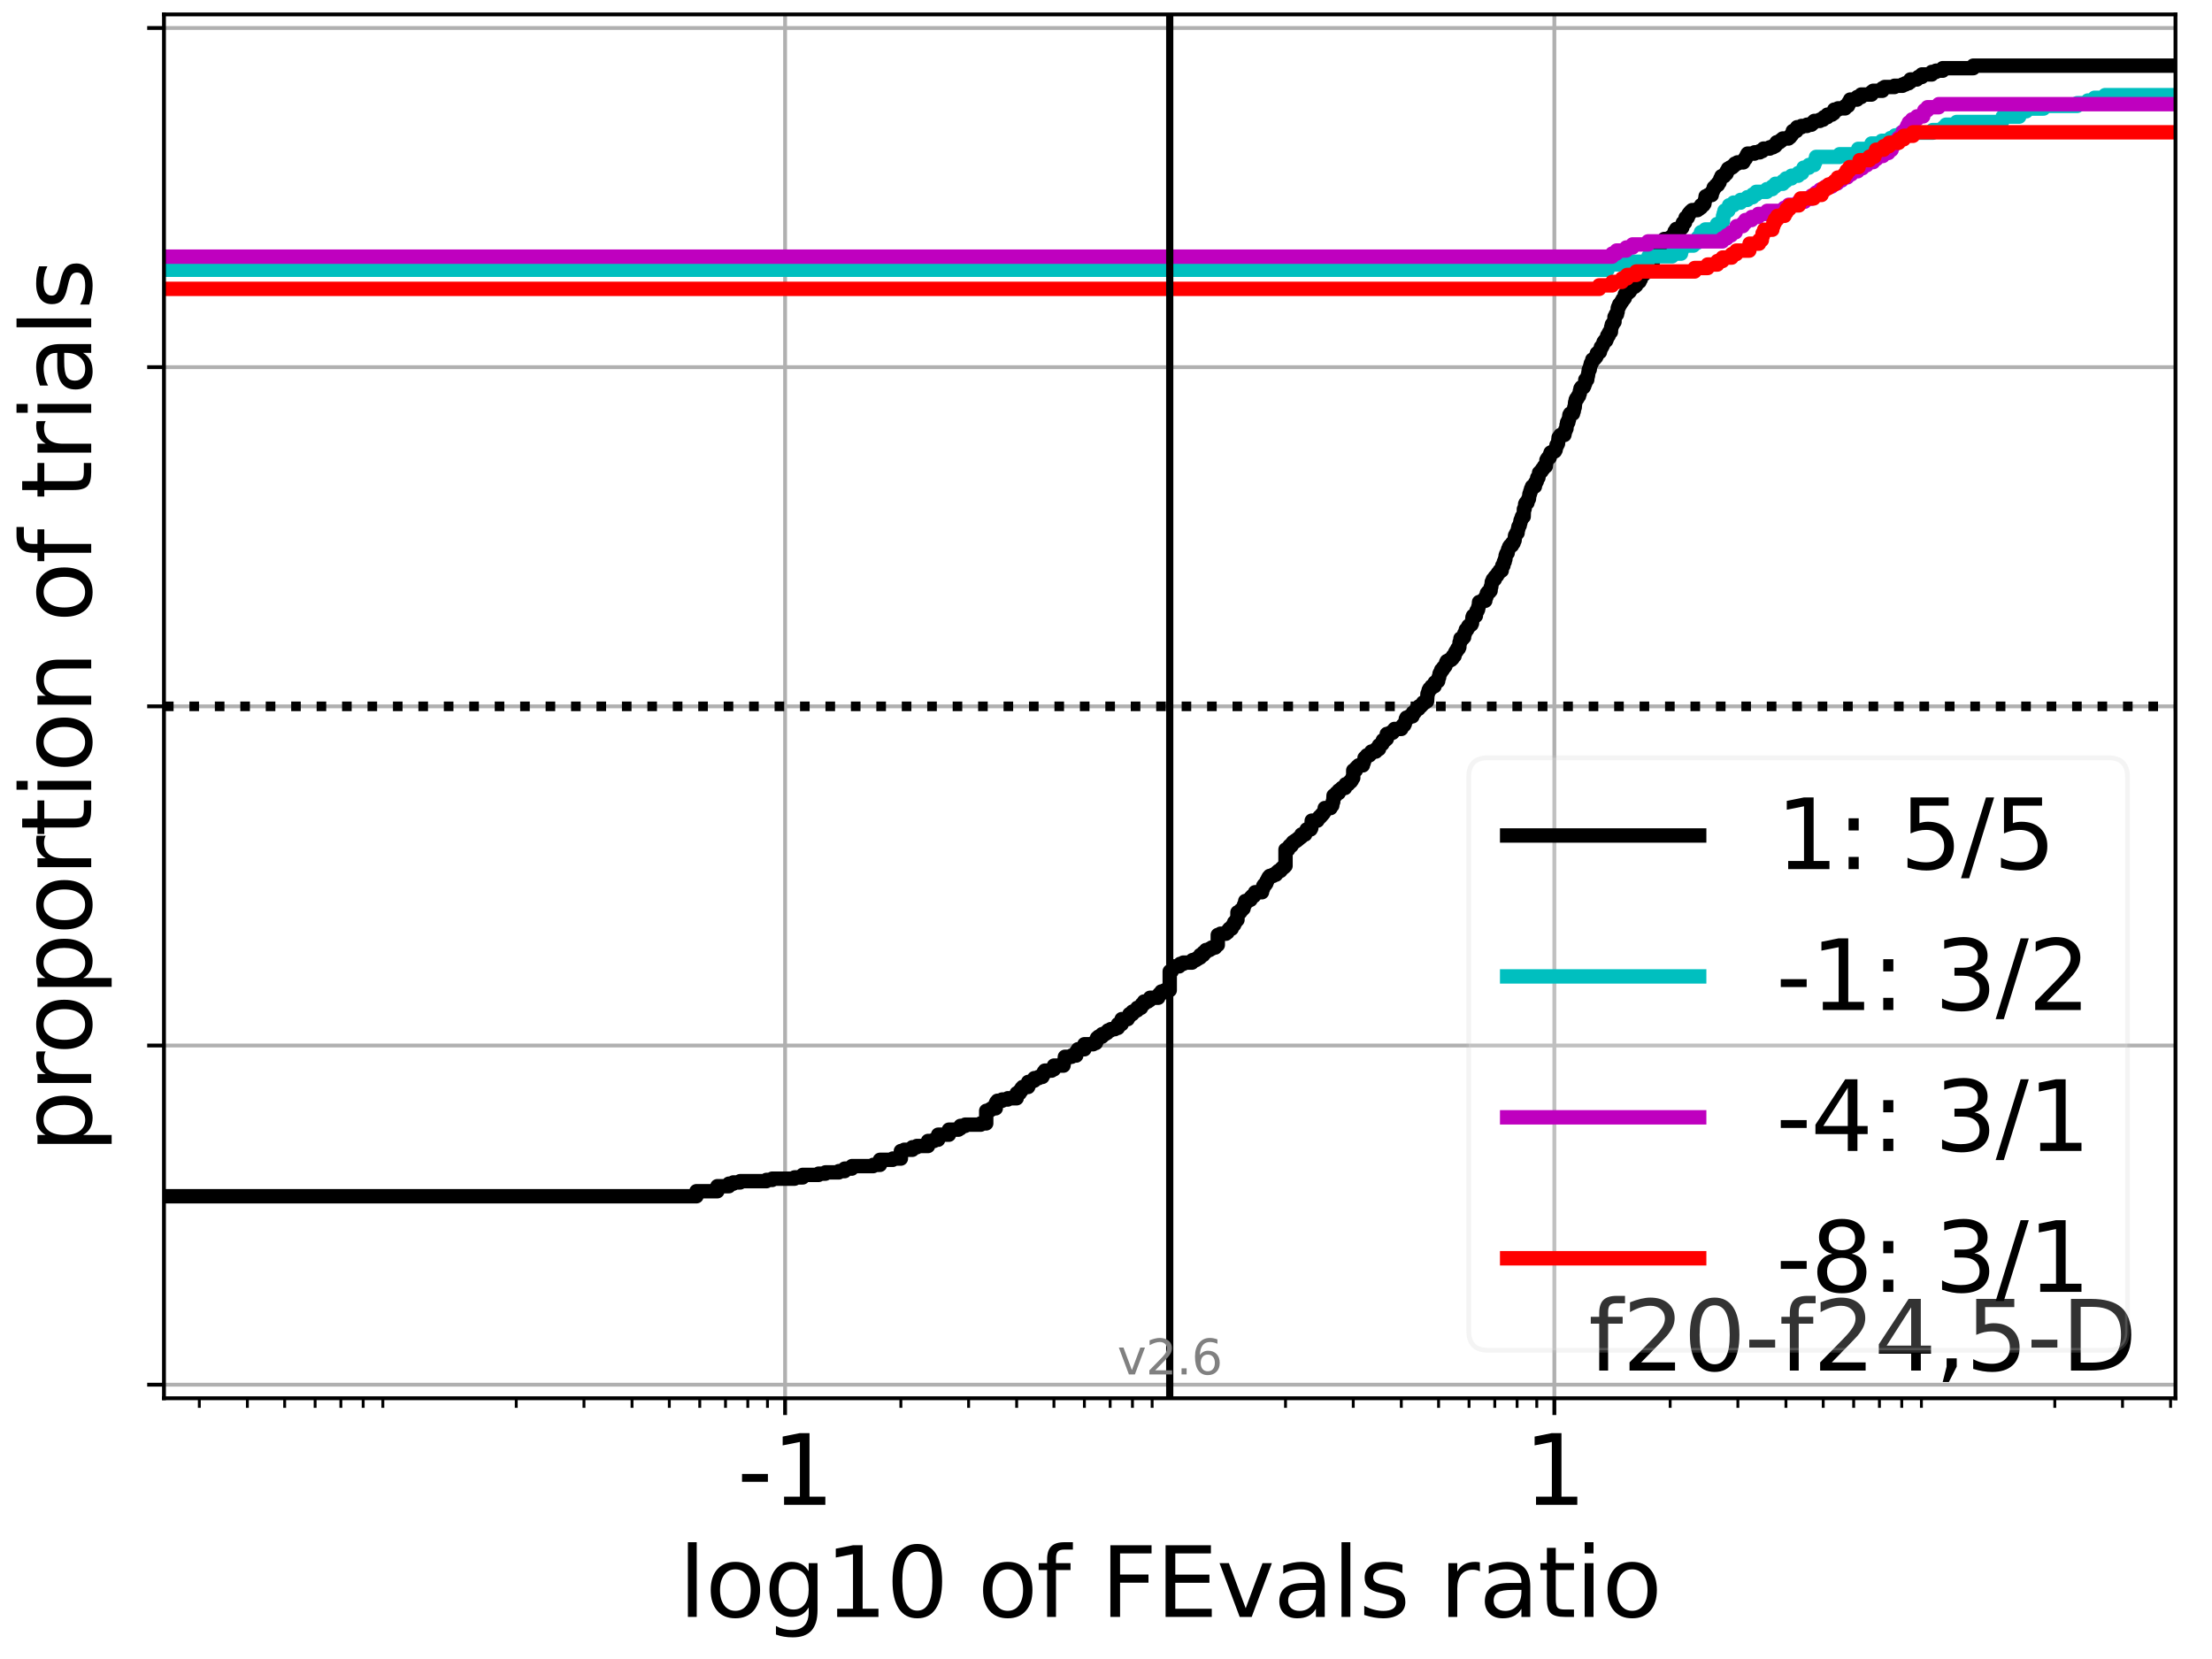 <?xml version="1.0" encoding="utf-8" standalone="no"?>
<!DOCTYPE svg PUBLIC "-//W3C//DTD SVG 1.1//EN"
  "http://www.w3.org/Graphics/SVG/1.1/DTD/svg11.dtd">
<svg height="345.6pt" version="1.1" viewBox="0 0 460.8 345.6" width="460.8pt" xmlns="http://www.w3.org/2000/svg" xmlns:xlink="http://www.w3.org/1999/xlink">
 <defs>
  <style type="text/css">*{stroke-linecap:butt;stroke-linejoin:round;}</style>
 </defs>
 <g id="figure_1">
  <g id="patch_1">
   <path d="M 0 345.6 
L 460.8 345.6 
L 460.8 0 
L 0 0 
z
" style="fill:#ffffff;"/>
  </g>
  <g id="axes_1">
   <g id="patch_2">
    <path d="M 34.16 291.28 
L 453.192 291.28 
L 453.192 3 
L 34.16 3 
z
" style="fill:#ffffff;"/>
   </g>
   <g id="matplotlib.axis_1">
    <g id="xtick_1">
     <g id="line2d_1">
      <path clip-path="url(#p7b06e8d267)" d="M 163.549 291.28 
L 163.549 3 
" style="fill:none;stroke:#b0b0b0;stroke-linecap:square;stroke-width:0.8;"/>
     </g>
     <g id="line2d_2">
      <defs>
       <path d="M 0 0 
L 0 3.5 
" id="meb16fc542d" style="stroke:#000000;stroke-width:0.8;"/>
      </defs>
      <g>
       <use style="stroke:#000000;stroke-width:0.8;" x="163.549" xlink:href="#meb16fc542d" y="291.28"/>
      </g>
     </g>
     <g id="text_1">
      <!-- -1 -->
      <g transform="translate(153.578 313.477)scale(0.2 -0.2)">
       <defs>
        <path d="M 313 2009 
L 1997 2009 
L 1997 1497 
L 313 1497 
L 313 2009 
z
" id="DejaVuSans-2d" transform="scale(0.016)"/>
        <path d="M 794 531 
L 1825 531 
L 1825 4091 
L 703 3866 
L 703 4441 
L 1819 4666 
L 2450 4666 
L 2450 531 
L 3481 531 
L 3481 0 
L 794 0 
L 794 531 
z
" id="DejaVuSans-31" transform="scale(0.016)"/>
       </defs>
       <use xlink:href="#DejaVuSans-2d"/>
       <use x="36.084" xlink:href="#DejaVuSans-31"/>
      </g>
     </g>
    </g>
    <g id="xtick_2">
     <g id="line2d_3">
      <path clip-path="url(#p7b06e8d267)" d="M 323.803 291.28 
L 323.803 3 
" style="fill:none;stroke:#b0b0b0;stroke-linecap:square;stroke-width:0.8;"/>
     </g>
     <g id="line2d_4">
      <g>
       <use style="stroke:#000000;stroke-width:0.8;" x="323.803" xlink:href="#meb16fc542d" y="291.28"/>
      </g>
     </g>
     <g id="text_2">
      <!-- 1 -->
      <g transform="translate(317.441 313.477)scale(0.2 -0.2)">
       <use xlink:href="#DejaVuSans-31"/>
      </g>
     </g>
    </g>
    <g id="xtick_3">
     <g id="line2d_5">
      <defs>
       <path d="M 0 0 
L 0 2 
" id="ma3db253d31" style="stroke:#000000;stroke-width:0.6;"/>
      </defs>
      <g>
       <use style="stroke:#000000;stroke-width:0.6;" x="41.524" xlink:href="#ma3db253d31" y="291.28"/>
      </g>
     </g>
    </g>
    <g id="xtick_4">
     <g id="line2d_6">
      <g>
       <use style="stroke:#000000;stroke-width:0.6;" x="51.535" xlink:href="#ma3db253d31" y="291.28"/>
      </g>
     </g>
    </g>
    <g id="xtick_5">
     <g id="line2d_7">
      <g>
       <use style="stroke:#000000;stroke-width:0.6;" x="59.301" xlink:href="#ma3db253d31" y="291.28"/>
      </g>
     </g>
    </g>
    <g id="xtick_6">
     <g id="line2d_8">
      <g>
       <use style="stroke:#000000;stroke-width:0.6;" x="65.645" xlink:href="#ma3db253d31" y="291.28"/>
      </g>
     </g>
    </g>
    <g id="xtick_7">
     <g id="line2d_9">
      <g>
       <use style="stroke:#000000;stroke-width:0.6;" x="71.009" xlink:href="#ma3db253d31" y="291.28"/>
      </g>
     </g>
    </g>
    <g id="xtick_8">
     <g id="line2d_10">
      <g>
       <use style="stroke:#000000;stroke-width:0.6;" x="75.656" xlink:href="#ma3db253d31" y="291.28"/>
      </g>
     </g>
    </g>
    <g id="xtick_9">
     <g id="line2d_11">
      <g>
       <use style="stroke:#000000;stroke-width:0.6;" x="79.755" xlink:href="#ma3db253d31" y="291.28"/>
      </g>
     </g>
    </g>
    <g id="xtick_10">
     <g id="line2d_12">
      <g>
       <use style="stroke:#000000;stroke-width:0.6;" x="107.542" xlink:href="#ma3db253d31" y="291.28"/>
      </g>
     </g>
    </g>
    <g id="xtick_11">
     <g id="line2d_13">
      <g>
       <use style="stroke:#000000;stroke-width:0.6;" x="121.652" xlink:href="#ma3db253d31" y="291.28"/>
      </g>
     </g>
    </g>
    <g id="xtick_12">
     <g id="line2d_14">
      <g>
       <use style="stroke:#000000;stroke-width:0.6;" x="131.663" xlink:href="#ma3db253d31" y="291.28"/>
      </g>
     </g>
    </g>
    <g id="xtick_13">
     <g id="line2d_15">
      <g>
       <use style="stroke:#000000;stroke-width:0.6;" x="139.428" xlink:href="#ma3db253d31" y="291.28"/>
      </g>
     </g>
    </g>
    <g id="xtick_14">
     <g id="line2d_16">
      <g>
       <use style="stroke:#000000;stroke-width:0.6;" x="145.772" xlink:href="#ma3db253d31" y="291.28"/>
      </g>
     </g>
    </g>
    <g id="xtick_15">
     <g id="line2d_17">
      <g>
       <use style="stroke:#000000;stroke-width:0.6;" x="151.137" xlink:href="#ma3db253d31" y="291.28"/>
      </g>
     </g>
    </g>
    <g id="xtick_16">
     <g id="line2d_18">
      <g>
       <use style="stroke:#000000;stroke-width:0.6;" x="155.783" xlink:href="#ma3db253d31" y="291.28"/>
      </g>
     </g>
    </g>
    <g id="xtick_17">
     <g id="line2d_19">
      <g>
       <use style="stroke:#000000;stroke-width:0.6;" x="159.882" xlink:href="#ma3db253d31" y="291.28"/>
      </g>
     </g>
    </g>
    <g id="xtick_18">
     <g id="line2d_20">
      <g>
       <use style="stroke:#000000;stroke-width:0.6;" x="187.669" xlink:href="#ma3db253d31" y="291.28"/>
      </g>
     </g>
    </g>
    <g id="xtick_19">
     <g id="line2d_21">
      <g>
       <use style="stroke:#000000;stroke-width:0.6;" x="201.779" xlink:href="#ma3db253d31" y="291.28"/>
      </g>
     </g>
    </g>
    <g id="xtick_20">
     <g id="line2d_22">
      <g>
       <use style="stroke:#000000;stroke-width:0.6;" x="211.79" xlink:href="#ma3db253d31" y="291.28"/>
      </g>
     </g>
    </g>
    <g id="xtick_21">
     <g id="line2d_23">
      <g>
       <use style="stroke:#000000;stroke-width:0.6;" x="219.555" xlink:href="#ma3db253d31" y="291.28"/>
      </g>
     </g>
    </g>
    <g id="xtick_22">
     <g id="line2d_24">
      <g>
       <use style="stroke:#000000;stroke-width:0.6;" x="225.9" xlink:href="#ma3db253d31" y="291.28"/>
      </g>
     </g>
    </g>
    <g id="xtick_23">
     <g id="line2d_25">
      <g>
       <use style="stroke:#000000;stroke-width:0.6;" x="231.264" xlink:href="#ma3db253d31" y="291.28"/>
      </g>
     </g>
    </g>
    <g id="xtick_24">
     <g id="line2d_26">
      <g>
       <use style="stroke:#000000;stroke-width:0.6;" x="235.911" xlink:href="#ma3db253d31" y="291.28"/>
      </g>
     </g>
    </g>
    <g id="xtick_25">
     <g id="line2d_27">
      <g>
       <use style="stroke:#000000;stroke-width:0.6;" x="240.01" xlink:href="#ma3db253d31" y="291.28"/>
      </g>
     </g>
    </g>
    <g id="xtick_26">
     <g id="line2d_28">
      <g>
       <use style="stroke:#000000;stroke-width:0.6;" x="267.797" xlink:href="#ma3db253d31" y="291.28"/>
      </g>
     </g>
    </g>
    <g id="xtick_27">
     <g id="line2d_29">
      <g>
       <use style="stroke:#000000;stroke-width:0.6;" x="281.906" xlink:href="#ma3db253d31" y="291.28"/>
      </g>
     </g>
    </g>
    <g id="xtick_28">
     <g id="line2d_30">
      <g>
       <use style="stroke:#000000;stroke-width:0.6;" x="291.917" xlink:href="#ma3db253d31" y="291.28"/>
      </g>
     </g>
    </g>
    <g id="xtick_29">
     <g id="line2d_31">
      <g>
       <use style="stroke:#000000;stroke-width:0.6;" x="299.683" xlink:href="#ma3db253d31" y="291.28"/>
      </g>
     </g>
    </g>
    <g id="xtick_30">
     <g id="line2d_32">
      <g>
       <use style="stroke:#000000;stroke-width:0.6;" x="306.027" xlink:href="#ma3db253d31" y="291.28"/>
      </g>
     </g>
    </g>
    <g id="xtick_31">
     <g id="line2d_33">
      <g>
       <use style="stroke:#000000;stroke-width:0.6;" x="311.391" xlink:href="#ma3db253d31" y="291.28"/>
      </g>
     </g>
    </g>
    <g id="xtick_32">
     <g id="line2d_34">
      <g>
       <use style="stroke:#000000;stroke-width:0.6;" x="316.038" xlink:href="#ma3db253d31" y="291.28"/>
      </g>
     </g>
    </g>
    <g id="xtick_33">
     <g id="line2d_35">
      <g>
       <use style="stroke:#000000;stroke-width:0.6;" x="320.137" xlink:href="#ma3db253d31" y="291.28"/>
      </g>
     </g>
    </g>
    <g id="xtick_34">
     <g id="line2d_36">
      <g>
       <use style="stroke:#000000;stroke-width:0.6;" x="347.924" xlink:href="#ma3db253d31" y="291.28"/>
      </g>
     </g>
    </g>
    <g id="xtick_35">
     <g id="line2d_37">
      <g>
       <use style="stroke:#000000;stroke-width:0.6;" x="362.034" xlink:href="#ma3db253d31" y="291.28"/>
      </g>
     </g>
    </g>
    <g id="xtick_36">
     <g id="line2d_38">
      <g>
       <use style="stroke:#000000;stroke-width:0.6;" x="372.045" xlink:href="#ma3db253d31" y="291.28"/>
      </g>
     </g>
    </g>
    <g id="xtick_37">
     <g id="line2d_39">
      <g>
       <use style="stroke:#000000;stroke-width:0.6;" x="379.81" xlink:href="#ma3db253d31" y="291.28"/>
      </g>
     </g>
    </g>
    <g id="xtick_38">
     <g id="line2d_40">
      <g>
       <use style="stroke:#000000;stroke-width:0.6;" x="386.155" xlink:href="#ma3db253d31" y="291.28"/>
      </g>
     </g>
    </g>
    <g id="xtick_39">
     <g id="line2d_41">
      <g>
       <use style="stroke:#000000;stroke-width:0.6;" x="391.519" xlink:href="#ma3db253d31" y="291.28"/>
      </g>
     </g>
    </g>
    <g id="xtick_40">
     <g id="line2d_42">
      <g>
       <use style="stroke:#000000;stroke-width:0.6;" x="396.166" xlink:href="#ma3db253d31" y="291.28"/>
      </g>
     </g>
    </g>
    <g id="xtick_41">
     <g id="line2d_43">
      <g>
       <use style="stroke:#000000;stroke-width:0.6;" x="400.264" xlink:href="#ma3db253d31" y="291.28"/>
      </g>
     </g>
    </g>
    <g id="xtick_42">
     <g id="line2d_44">
      <g>
       <use style="stroke:#000000;stroke-width:0.6;" x="428.051" xlink:href="#ma3db253d31" y="291.28"/>
      </g>
     </g>
    </g>
    <g id="xtick_43">
     <g id="line2d_45">
      <g>
       <use style="stroke:#000000;stroke-width:0.6;" x="442.161" xlink:href="#ma3db253d31" y="291.28"/>
      </g>
     </g>
    </g>
    <g id="xtick_44">
     <g id="line2d_46">
      <g>
       <use style="stroke:#000000;stroke-width:0.6;" x="452.172" xlink:href="#ma3db253d31" y="291.28"/>
      </g>
     </g>
    </g>
    <g id="text_3">
     <!-- log10 of FEvals ratio -->
     <g transform="translate(141.371 336.833)scale(0.2 -0.2)">
      <defs>
       <path d="M 603 4863 
L 1178 4863 
L 1178 0 
L 603 0 
L 603 4863 
z
" id="DejaVuSans-6c" transform="scale(0.016)"/>
       <path d="M 1959 3097 
Q 1497 3097 1228 2736 
Q 959 2375 959 1747 
Q 959 1119 1226 758 
Q 1494 397 1959 397 
Q 2419 397 2687 759 
Q 2956 1122 2956 1747 
Q 2956 2369 2687 2733 
Q 2419 3097 1959 3097 
z
M 1959 3584 
Q 2709 3584 3137 3096 
Q 3566 2609 3566 1747 
Q 3566 888 3137 398 
Q 2709 -91 1959 -91 
Q 1206 -91 779 398 
Q 353 888 353 1747 
Q 353 2609 779 3096 
Q 1206 3584 1959 3584 
z
" id="DejaVuSans-6f" transform="scale(0.016)"/>
       <path d="M 2906 1791 
Q 2906 2416 2648 2759 
Q 2391 3103 1925 3103 
Q 1463 3103 1205 2759 
Q 947 2416 947 1791 
Q 947 1169 1205 825 
Q 1463 481 1925 481 
Q 2391 481 2648 825 
Q 2906 1169 2906 1791 
z
M 3481 434 
Q 3481 -459 3084 -895 
Q 2688 -1331 1869 -1331 
Q 1566 -1331 1297 -1286 
Q 1028 -1241 775 -1147 
L 775 -588 
Q 1028 -725 1275 -790 
Q 1522 -856 1778 -856 
Q 2344 -856 2625 -561 
Q 2906 -266 2906 331 
L 2906 616 
Q 2728 306 2450 153 
Q 2172 0 1784 0 
Q 1141 0 747 490 
Q 353 981 353 1791 
Q 353 2603 747 3093 
Q 1141 3584 1784 3584 
Q 2172 3584 2450 3431 
Q 2728 3278 2906 2969 
L 2906 3500 
L 3481 3500 
L 3481 434 
z
" id="DejaVuSans-67" transform="scale(0.016)"/>
       <path d="M 2034 4250 
Q 1547 4250 1301 3770 
Q 1056 3291 1056 2328 
Q 1056 1369 1301 889 
Q 1547 409 2034 409 
Q 2525 409 2770 889 
Q 3016 1369 3016 2328 
Q 3016 3291 2770 3770 
Q 2525 4250 2034 4250 
z
M 2034 4750 
Q 2819 4750 3233 4129 
Q 3647 3509 3647 2328 
Q 3647 1150 3233 529 
Q 2819 -91 2034 -91 
Q 1250 -91 836 529 
Q 422 1150 422 2328 
Q 422 3509 836 4129 
Q 1250 4750 2034 4750 
z
" id="DejaVuSans-30" transform="scale(0.016)"/>
       <path id="DejaVuSans-20" transform="scale(0.016)"/>
       <path d="M 2375 4863 
L 2375 4384 
L 1825 4384 
Q 1516 4384 1395 4259 
Q 1275 4134 1275 3809 
L 1275 3500 
L 2222 3500 
L 2222 3053 
L 1275 3053 
L 1275 0 
L 697 0 
L 697 3053 
L 147 3053 
L 147 3500 
L 697 3500 
L 697 3744 
Q 697 4328 969 4595 
Q 1241 4863 1831 4863 
L 2375 4863 
z
" id="DejaVuSans-66" transform="scale(0.016)"/>
       <path d="M 628 4666 
L 3309 4666 
L 3309 4134 
L 1259 4134 
L 1259 2759 
L 3109 2759 
L 3109 2228 
L 1259 2228 
L 1259 0 
L 628 0 
L 628 4666 
z
" id="DejaVuSans-46" transform="scale(0.016)"/>
       <path d="M 628 4666 
L 3578 4666 
L 3578 4134 
L 1259 4134 
L 1259 2753 
L 3481 2753 
L 3481 2222 
L 1259 2222 
L 1259 531 
L 3634 531 
L 3634 0 
L 628 0 
L 628 4666 
z
" id="DejaVuSans-45" transform="scale(0.016)"/>
       <path d="M 191 3500 
L 800 3500 
L 1894 563 
L 2988 3500 
L 3597 3500 
L 2284 0 
L 1503 0 
L 191 3500 
z
" id="DejaVuSans-76" transform="scale(0.016)"/>
       <path d="M 2194 1759 
Q 1497 1759 1228 1600 
Q 959 1441 959 1056 
Q 959 750 1161 570 
Q 1363 391 1709 391 
Q 2188 391 2477 730 
Q 2766 1069 2766 1631 
L 2766 1759 
L 2194 1759 
z
M 3341 1997 
L 3341 0 
L 2766 0 
L 2766 531 
Q 2569 213 2275 61 
Q 1981 -91 1556 -91 
Q 1019 -91 701 211 
Q 384 513 384 1019 
Q 384 1609 779 1909 
Q 1175 2209 1959 2209 
L 2766 2209 
L 2766 2266 
Q 2766 2663 2505 2880 
Q 2244 3097 1772 3097 
Q 1472 3097 1187 3025 
Q 903 2953 641 2809 
L 641 3341 
Q 956 3463 1253 3523 
Q 1550 3584 1831 3584 
Q 2591 3584 2966 3190 
Q 3341 2797 3341 1997 
z
" id="DejaVuSans-61" transform="scale(0.016)"/>
       <path d="M 2834 3397 
L 2834 2853 
Q 2591 2978 2328 3040 
Q 2066 3103 1784 3103 
Q 1356 3103 1142 2972 
Q 928 2841 928 2578 
Q 928 2378 1081 2264 
Q 1234 2150 1697 2047 
L 1894 2003 
Q 2506 1872 2764 1633 
Q 3022 1394 3022 966 
Q 3022 478 2636 193 
Q 2250 -91 1575 -91 
Q 1294 -91 989 -36 
Q 684 19 347 128 
L 347 722 
Q 666 556 975 473 
Q 1284 391 1588 391 
Q 1994 391 2212 530 
Q 2431 669 2431 922 
Q 2431 1156 2273 1281 
Q 2116 1406 1581 1522 
L 1381 1569 
Q 847 1681 609 1914 
Q 372 2147 372 2553 
Q 372 3047 722 3315 
Q 1072 3584 1716 3584 
Q 2034 3584 2315 3537 
Q 2597 3491 2834 3397 
z
" id="DejaVuSans-73" transform="scale(0.016)"/>
       <path d="M 2631 2963 
Q 2534 3019 2420 3045 
Q 2306 3072 2169 3072 
Q 1681 3072 1420 2755 
Q 1159 2438 1159 1844 
L 1159 0 
L 581 0 
L 581 3500 
L 1159 3500 
L 1159 2956 
Q 1341 3275 1631 3429 
Q 1922 3584 2338 3584 
Q 2397 3584 2469 3576 
Q 2541 3569 2628 3553 
L 2631 2963 
z
" id="DejaVuSans-72" transform="scale(0.016)"/>
       <path d="M 1172 4494 
L 1172 3500 
L 2356 3500 
L 2356 3053 
L 1172 3053 
L 1172 1153 
Q 1172 725 1289 603 
Q 1406 481 1766 481 
L 2356 481 
L 2356 0 
L 1766 0 
Q 1100 0 847 248 
Q 594 497 594 1153 
L 594 3053 
L 172 3053 
L 172 3500 
L 594 3500 
L 594 4494 
L 1172 4494 
z
" id="DejaVuSans-74" transform="scale(0.016)"/>
       <path d="M 603 3500 
L 1178 3500 
L 1178 0 
L 603 0 
L 603 3500 
z
M 603 4863 
L 1178 4863 
L 1178 4134 
L 603 4134 
L 603 4863 
z
" id="DejaVuSans-69" transform="scale(0.016)"/>
      </defs>
      <use xlink:href="#DejaVuSans-6c"/>
      <use x="27.783" xlink:href="#DejaVuSans-6f"/>
      <use x="88.965" xlink:href="#DejaVuSans-67"/>
      <use x="152.441" xlink:href="#DejaVuSans-31"/>
      <use x="216.064" xlink:href="#DejaVuSans-30"/>
      <use x="279.688" xlink:href="#DejaVuSans-20"/>
      <use x="311.475" xlink:href="#DejaVuSans-6f"/>
      <use x="372.656" xlink:href="#DejaVuSans-66"/>
      <use x="407.861" xlink:href="#DejaVuSans-20"/>
      <use x="439.648" xlink:href="#DejaVuSans-46"/>
      <use x="497.168" xlink:href="#DejaVuSans-45"/>
      <use x="560.352" xlink:href="#DejaVuSans-76"/>
      <use x="619.531" xlink:href="#DejaVuSans-61"/>
      <use x="680.811" xlink:href="#DejaVuSans-6c"/>
      <use x="708.594" xlink:href="#DejaVuSans-73"/>
      <use x="760.693" xlink:href="#DejaVuSans-20"/>
      <use x="792.48" xlink:href="#DejaVuSans-72"/>
      <use x="833.594" xlink:href="#DejaVuSans-61"/>
      <use x="894.873" xlink:href="#DejaVuSans-74"/>
      <use x="934.082" xlink:href="#DejaVuSans-69"/>
      <use x="961.865" xlink:href="#DejaVuSans-6f"/>
     </g>
    </g>
   </g>
   <g id="matplotlib.axis_2">
    <g id="ytick_1">
     <g id="line2d_47">
      <path clip-path="url(#p7b06e8d267)" d="M 34.16 288.454 
L 453.192 288.454 
" style="fill:none;stroke:#b0b0b0;stroke-linecap:square;stroke-width:0.8;"/>
     </g>
     <g id="line2d_48">
      <defs>
       <path d="M 0 0 
L -3.5 0 
" id="mdeff039f46" style="stroke:#000000;stroke-width:0.8;"/>
      </defs>
      <g>
       <use style="stroke:#000000;stroke-width:0.8;" x="34.16" xlink:href="#mdeff039f46" y="288.454"/>
      </g>
     </g>
    </g>
    <g id="ytick_2">
     <g id="line2d_49">
      <path clip-path="url(#p7b06e8d267)" d="M 34.16 217.797 
L 453.192 217.797 
" style="fill:none;stroke:#b0b0b0;stroke-linecap:square;stroke-width:0.8;"/>
     </g>
     <g id="line2d_50">
      <g>
       <use style="stroke:#000000;stroke-width:0.8;" x="34.16" xlink:href="#mdeff039f46" y="217.797"/>
      </g>
     </g>
    </g>
    <g id="ytick_3">
     <g id="line2d_51">
      <path clip-path="url(#p7b06e8d267)" d="M 34.16 147.14 
L 453.192 147.14 
" style="fill:none;stroke:#b0b0b0;stroke-linecap:square;stroke-width:0.8;"/>
     </g>
     <g id="line2d_52">
      <g>
       <use style="stroke:#000000;stroke-width:0.8;" x="34.16" xlink:href="#mdeff039f46" y="147.14"/>
      </g>
     </g>
    </g>
    <g id="ytick_4">
     <g id="line2d_53">
      <path clip-path="url(#p7b06e8d267)" d="M 34.16 76.483 
L 453.192 76.483 
" style="fill:none;stroke:#b0b0b0;stroke-linecap:square;stroke-width:0.8;"/>
     </g>
     <g id="line2d_54">
      <g>
       <use style="stroke:#000000;stroke-width:0.8;" x="34.16" xlink:href="#mdeff039f46" y="76.483"/>
      </g>
     </g>
    </g>
    <g id="ytick_5">
     <g id="line2d_55">
      <path clip-path="url(#p7b06e8d267)" d="M 34.16 5.826 
L 453.192 5.826 
" style="fill:none;stroke:#b0b0b0;stroke-linecap:square;stroke-width:0.8;"/>
     </g>
     <g id="line2d_56">
      <g>
       <use style="stroke:#000000;stroke-width:0.8;" x="34.16" xlink:href="#mdeff039f46" y="5.826"/>
      </g>
     </g>
    </g>
    <g id="text_4">
     <!-- proportion of trials -->
     <g transform="translate(19.001 240.146)rotate(-90)scale(0.2 -0.2)">
      <defs>
       <path d="M 1159 525 
L 1159 -1331 
L 581 -1331 
L 581 3500 
L 1159 3500 
L 1159 2969 
Q 1341 3281 1617 3432 
Q 1894 3584 2278 3584 
Q 2916 3584 3314 3078 
Q 3713 2572 3713 1747 
Q 3713 922 3314 415 
Q 2916 -91 2278 -91 
Q 1894 -91 1617 61 
Q 1341 213 1159 525 
z
M 3116 1747 
Q 3116 2381 2855 2742 
Q 2594 3103 2138 3103 
Q 1681 3103 1420 2742 
Q 1159 2381 1159 1747 
Q 1159 1113 1420 752 
Q 1681 391 2138 391 
Q 2594 391 2855 752 
Q 3116 1113 3116 1747 
z
" id="DejaVuSans-70" transform="scale(0.016)"/>
       <path d="M 3513 2113 
L 3513 0 
L 2938 0 
L 2938 2094 
Q 2938 2591 2744 2837 
Q 2550 3084 2163 3084 
Q 1697 3084 1428 2787 
Q 1159 2491 1159 1978 
L 1159 0 
L 581 0 
L 581 3500 
L 1159 3500 
L 1159 2956 
Q 1366 3272 1645 3428 
Q 1925 3584 2291 3584 
Q 2894 3584 3203 3211 
Q 3513 2838 3513 2113 
z
" id="DejaVuSans-6e" transform="scale(0.016)"/>
      </defs>
      <use xlink:href="#DejaVuSans-70"/>
      <use x="63.477" xlink:href="#DejaVuSans-72"/>
      <use x="102.34" xlink:href="#DejaVuSans-6f"/>
      <use x="163.521" xlink:href="#DejaVuSans-70"/>
      <use x="226.998" xlink:href="#DejaVuSans-6f"/>
      <use x="288.18" xlink:href="#DejaVuSans-72"/>
      <use x="329.293" xlink:href="#DejaVuSans-74"/>
      <use x="368.502" xlink:href="#DejaVuSans-69"/>
      <use x="396.285" xlink:href="#DejaVuSans-6f"/>
      <use x="457.467" xlink:href="#DejaVuSans-6e"/>
      <use x="520.846" xlink:href="#DejaVuSans-20"/>
      <use x="552.633" xlink:href="#DejaVuSans-6f"/>
      <use x="613.814" xlink:href="#DejaVuSans-66"/>
      <use x="649.02" xlink:href="#DejaVuSans-20"/>
      <use x="680.807" xlink:href="#DejaVuSans-74"/>
      <use x="720.016" xlink:href="#DejaVuSans-72"/>
      <use x="761.129" xlink:href="#DejaVuSans-69"/>
      <use x="788.912" xlink:href="#DejaVuSans-61"/>
      <use x="850.191" xlink:href="#DejaVuSans-6c"/>
      <use x="877.975" xlink:href="#DejaVuSans-73"/>
     </g>
    </g>
   </g>
   <g id="line2d_57">
    <path clip-path="url(#p7b06e8d267)" d="M 34.16 249.2 
L 145.083 249.2 
L 145.083 248.153 
L 149.439 248.153 
L 149.439 247.106 
L 151.84 247.106 
L 151.84 246.583 
L 152.756 246.583 
L 152.756 246.321 
L 154.176 246.321 
L 154.176 246.06 
L 159.661 246.06 
L 159.661 245.798 
L 160.87 245.798 
L 160.87 245.536 
L 165.517 245.536 
L 165.517 245.275 
L 167.215 245.275 
L 167.215 244.751 
L 170.532 244.751 
L 170.532 244.489 
L 171.952 244.489 
L 171.952 244.228 
L 174.739 244.228 
L 174.739 243.966 
L 175.961 243.966 
L 175.961 243.443 
L 177.438 243.443 
L 177.485 242.919 
L 181.91 242.919 
L 181.91 242.658 
L 183.314 242.658 
L 183.314 241.611 
L 185.972 241.611 
L 185.972 241.349 
L 187.669 241.349 
L 187.669 239.779 
L 188.372 239.779 
L 188.372 239.517 
L 190.07 239.517 
L 190.07 238.994 
L 190.986 238.994 
L 190.986 238.732 
L 193.325 238.732 
L 193.325 237.685 
L 194.575 237.685 
L 194.575 237.424 
L 195.435 237.424 
L 195.435 236.377 
L 197.68 236.377 
L 197.68 235.33 
L 199.653 235.33 
L 199.653 235.069 
L 200.081 235.069 
L 200.081 234.545 
L 201.074 234.545 
L 201.074 234.283 
L 204.304 234.283 
L 204.304 234.022 
L 205.446 234.022 
L 205.446 231.405 
L 206.135 231.405 
L 206.135 231.143 
L 206.559 231.143 
L 206.559 230.881 
L 207.435 230.881 
L 207.435 229.835 
L 207.555 229.835 
L 207.555 229.573 
L 207.782 229.573 
L 207.782 229.311 
L 208.762 229.311 
L 208.762 229.05 
L 209.942 229.05 
L 209.942 228.788 
L 211.79 228.788 
L 211.79 227.741 
L 212.429 227.741 
L 212.429 227.218 
L 212.799 227.218 
L 212.799 226.694 
L 213.041 226.694 
L 213.041 226.433 
L 214.191 226.433 
L 214.191 225.386 
L 214.931 225.386 
L 214.931 225.124 
L 215.457 225.124 
L 215.457 224.601 
L 216.351 224.601 
L 216.351 224.339 
L 217.154 224.339 
L 217.154 223.816 
L 217.446 223.816 
L 217.446 223.292 
L 217.648 223.292 
L 217.648 223.031 
L 219.069 223.031 
L 219.069 222.769 
L 219.555 222.769 
L 219.555 221.984 
L 221.544 221.984 
L 221.651 221.199 
L 221.731 221.199 
L 221.836 220.152 
L 223.222 220.152 
L 223.222 219.89 
L 224.202 219.89 
L 224.202 219.105 
L 224.396 219.105 
L 224.396 218.844 
L 224.554 218.844 
L 224.554 218.582 
L 225.9 218.582 
L 225.9 217.535 
L 227.718 217.535 
L 227.718 217.273 
L 228.301 217.273 
L 228.301 217.012 
L 228.425 217.012 
L 228.527 216.227 
L 228.821 216.227 
L 228.821 215.965 
L 229.566 215.965 
L 229.566 215.442 
L 230.205 215.442 
L 230.205 215.18 
L 230.637 215.18 
L 230.637 214.918 
L 230.819 214.918 
L 230.819 214.657 
L 231.37 214.657 
L 231.37 214.395 
L 232.24 214.395 
L 232.24 214.133 
L 232.883 214.133 
L 232.883 213.348 
L 233.665 213.348 
L 233.665 212.301 
L 234.931 212.301 
L 235.03 211.778 
L 235.284 211.778 
L 235.284 211.255 
L 235.911 211.255 
L 235.911 210.731 
L 236.45 210.731 
L 236.45 210.469 
L 236.92 210.469 
L 236.92 209.946 
L 237.701 209.946 
L 237.725 209.423 
L 237.884 209.423 
L 237.884 209.161 
L 238.312 209.161 
L 238.312 208.638 
L 239.121 208.638 
L 239.121 208.376 
L 239.507 208.376 
L 239.577 207.853 
L 241.275 207.853 
L 241.275 207.329 
L 241.487 207.329 
L 241.487 207.067 
L 241.857 207.067 
L 241.936 206.544 
L 242.656 206.544 
L 242.656 206.282 
L 243.676 206.282 
L 243.676 202.357 
L 244.076 202.357 
L 244.076 202.095 
L 244.213 202.095 
L 244.213 201.834 
L 244.365 201.834 
L 244.365 201.572 
L 244.607 201.572 
L 244.607 201.31 
L 245.634 201.31 
L 245.634 201.049 
L 245.852 201.049 
L 245.852 200.787 
L 246.504 200.787 
L 246.504 200.525 
L 248.323 200.525 
L 248.413 200.002 
L 249.146 200.002 
L 249.146 199.74 
L 249.562 199.74 
L 249.562 199.478 
L 250.021 199.478 
L 250.021 198.955 
L 250.659 198.955 
L 250.659 198.432 
L 251.119 198.432 
L 251.216 197.908 
L 251.972 197.908 
L 251.972 197.647 
L 252.421 197.647 
L 252.421 197.385 
L 253.161 197.385 
L 253.161 197.123 
L 253.337 197.123 
L 253.337 196.861 
L 253.687 196.861 
L 253.687 194.768 
L 254.262 194.768 
L 254.262 194.506 
L 255.385 194.506 
L 255.385 194.245 
L 255.726 194.245 
L 255.726 193.983 
L 255.878 193.983 
L 255.878 193.721 
L 256.096 193.721 
L 256.096 193.459 
L 256.584 193.459 
L 256.663 192.936 
L 256.84 192.936 
L 256.84 192.674 
L 257.097 192.674 
L 257.097 192.151 
L 257.371 192.151 
L 257.371 191.889 
L 257.516 191.889 
L 257.516 191.628 
L 257.786 191.628 
L 257.786 190.058 
L 258.361 190.058 
L 258.471 189.534 
L 258.791 189.534 
L 258.791 189.272 
L 259.051 189.272 
L 259.155 188.487 
L 259.326 188.487 
L 259.405 187.702 
L 260.032 187.702 
L 260.032 187.441 
L 260.522 187.441 
L 260.571 186.917 
L 260.818 186.917 
L 260.818 186.656 
L 261.231 186.656 
L 261.231 186.394 
L 261.452 186.394 
L 261.452 185.87 
L 262.896 185.87 
L 263.001 185.347 
L 263.008 185.347 
L 263.008 185.085 
L 263.15 185.085 
L 263.15 184.562 
L 263.321 184.562 
L 263.321 184.3 
L 263.628 184.3 
L 263.628 184.039 
L 263.801 184.039 
L 263.853 183.515 
L 264.016 183.515 
L 264.016 183.254 
L 264.13 183.254 
L 264.13 182.992 
L 264.277 182.992 
L 264.277 182.73 
L 264.504 182.73 
L 264.504 182.468 
L 265.218 182.468 
L 265.218 182.207 
L 265.808 182.207 
L 265.808 181.945 
L 266.007 181.945 
L 266.007 181.683 
L 266.303 181.683 
L 266.303 181.422 
L 266.758 181.422 
L 266.758 181.16 
L 266.958 181.16 
L 266.958 180.898 
L 267.231 180.898 
L 267.231 180.637 
L 267.554 180.637 
L 267.554 180.375 
L 267.797 180.375 
L 267.797 176.973 
L 268.372 176.973 
L 268.435 176.45 
L 268.629 176.45 
L 268.629 176.188 
L 269.05 176.188 
L 269.151 175.664 
L 269.359 175.664 
L 269.359 175.403 
L 269.749 175.403 
L 269.749 175.141 
L 270.133 175.141 
L 270.133 174.879 
L 270.453 174.879 
L 270.453 174.618 
L 270.773 174.618 
L 270.773 174.356 
L 271.113 174.356 
L 271.113 173.833 
L 271.895 173.833 
L 271.895 173.309 
L 272.117 173.309 
L 272.201 172.786 
L 273.024 172.786 
L 273.024 172.524 
L 273.161 172.524 
L 273.26 170.954 
L 274.44 170.954 
L 274.44 170.692 
L 274.604 170.692 
L 274.604 170.431 
L 274.834 170.431 
L 274.834 170.169 
L 275.11 170.169 
L 275.11 169.907 
L 275.337 169.907 
L 275.337 169.646 
L 275.562 169.646 
L 275.562 169.384 
L 275.769 169.384 
L 275.769 169.122 
L 275.931 169.122 
L 275.969 168.337 
L 277.185 168.337 
L 277.185 168.075 
L 277.321 168.075 
L 277.321 167.814 
L 277.535 167.814 
L 277.623 167.029 
L 277.735 167.029 
L 277.808 165.72 
L 278.267 165.72 
L 278.373 165.197 
L 278.879 165.197 
L 278.879 164.673 
L 279.228 164.673 
L 279.228 164.412 
L 279.506 164.412 
L 279.506 164.15 
L 280.194 164.15 
L 280.194 163.888 
L 280.324 163.888 
L 280.324 163.365 
L 280.886 163.365 
L 280.886 163.103 
L 281.119 163.103 
L 281.119 162.842 
L 281.423 162.842 
L 281.423 162.58 
L 281.61 162.58 
L 281.685 162.056 
L 281.906 162.056 
L 281.906 160.486 
L 282.444 160.486 
L 282.482 159.963 
L 282.725 159.963 
L 282.725 159.701 
L 283.016 159.701 
L 283.016 159.44 
L 283.906 159.44 
L 284.016 158.916 
L 284.086 158.916 
L 284.169 158.393 
L 284.256 158.393 
L 284.267 157.869 
L 284.534 157.869 
L 284.534 157.608 
L 284.749 157.608 
L 284.749 157.346 
L 285.291 157.346 
L 285.291 157.084 
L 285.543 157.084 
L 285.543 156.823 
L 285.672 156.823 
L 285.672 156.561 
L 286.623 156.561 
L 286.657 156.038 
L 287.271 156.038 
L 287.271 155.252 
L 287.663 155.252 
L 287.663 154.991 
L 287.974 154.991 
L 288.073 154.206 
L 288.593 154.206 
L 288.593 153.944 
L 288.89 153.944 
L 288.89 152.897 
L 289.605 152.897 
L 289.605 152.636 
L 290.133 152.636 
L 290.133 152.374 
L 290.289 152.374 
L 290.289 152.112 
L 290.492 152.112 
L 290.492 151.85 
L 291.917 151.85 
L 292.006 151.327 
L 292.216 151.327 
L 292.216 151.065 
L 292.533 151.065 
L 292.533 150.804 
L 292.655 150.804 
L 292.749 150.28 
L 292.812 150.28 
L 292.859 149.757 
L 292.988 149.757 
L 292.988 149.495 
L 293.545 149.495 
L 293.545 149.234 
L 294.231 149.234 
L 294.326 148.448 
L 294.703 148.448 
L 294.703 148.187 
L 294.887 148.187 
L 294.887 147.925 
L 295.056 147.925 
L 295.056 147.663 
L 295.529 147.663 
L 295.601 147.14 
L 296.016 147.14 
L 296.016 146.878 
L 296.262 146.878 
L 296.262 146.617 
L 296.443 146.617 
L 296.443 146.355 
L 296.885 146.355 
L 296.885 146.093 
L 297.282 146.093 
L 297.374 144.523 
L 297.472 144.523 
L 297.557 144 
L 297.628 144 
L 297.628 143.738 
L 297.775 143.738 
L 297.775 143.476 
L 298.101 143.476 
L 298.209 142.953 
L 298.844 142.953 
L 298.878 142.168 
L 299.231 142.168 
L 299.231 141.906 
L 299.586 141.906 
L 299.683 141.121 
L 299.795 141.121 
L 299.887 140.336 
L 300.018 140.336 
L 300.018 140.074 
L 300.176 140.074 
L 300.235 139.551 
L 300.542 139.551 
L 300.653 139.028 
L 300.898 139.028 
L 300.898 138.766 
L 301.103 138.766 
L 301.196 138.242 
L 301.259 138.242 
L 301.259 137.981 
L 301.4 137.981 
L 301.4 137.719 
L 301.874 137.719 
L 301.874 137.457 
L 302.329 137.457 
L 302.329 137.196 
L 302.589 137.196 
L 302.646 136.672 
L 302.999 136.672 
L 303.101 136.149 
L 303.145 136.149 
L 303.145 135.887 
L 303.299 135.887 
L 303.299 135.626 
L 303.488 135.626 
L 303.597 135.102 
L 303.886 135.102 
L 303.886 134.84 
L 304.005 134.84 
L 304.056 133.794 
L 304.208 133.794 
L 304.242 133.009 
L 304.77 133.009 
L 304.77 132.747 
L 304.997 132.747 
L 305.047 131.962 
L 305.189 131.962 
L 305.295 131.438 
L 305.351 131.438 
L 305.351 131.177 
L 305.638 131.177 
L 305.638 130.915 
L 305.75 130.915 
L 305.75 130.653 
L 305.889 130.653 
L 305.889 130.392 
L 306.197 130.392 
L 306.197 130.13 
L 306.521 130.13 
L 306.521 129.868 
L 306.643 129.868 
L 306.745 128.56 
L 306.846 128.56 
L 306.846 128.298 
L 307.448 128.298 
L 307.53 127.513 
L 307.587 127.513 
L 307.587 127.251 
L 307.792 127.251 
L 307.792 126.99 
L 307.909 126.99 
L 307.938 126.466 
L 308.027 126.466 
L 308.117 125.42 
L 308.701 125.42 
L 308.701 125.158 
L 309.412 125.158 
L 309.434 124.373 
L 309.644 124.373 
L 309.737 123.588 
L 309.941 123.588 
L 309.941 123.326 
L 310.31 123.326 
L 310.31 123.064 
L 310.518 123.064 
L 310.553 122.279 
L 310.653 122.279 
L 310.744 121.494 
L 310.764 121.494 
L 310.764 121.232 
L 310.95 121.232 
L 310.988 120.709 
L 311.391 120.709 
L 311.391 120.186 
L 311.631 120.186 
L 311.631 119.924 
L 311.885 119.924 
L 311.885 119.662 
L 312.007 119.662 
L 312.007 119.401 
L 312.233 119.401 
L 312.233 119.139 
L 312.4 119.139 
L 312.4 118.877 
L 312.834 118.877 
L 312.911 118.092 
L 312.954 118.092 
L 312.954 117.83 
L 313.188 117.83 
L 313.282 117.045 
L 313.455 117.045 
L 313.488 116.522 
L 313.598 116.522 
L 313.656 115.737 
L 313.741 115.737 
L 313.741 115.475 
L 313.867 115.475 
L 313.867 115.214 
L 314.07 115.214 
L 314.165 114.428 
L 314.286 114.428 
L 314.384 113.905 
L 314.557 113.905 
L 314.557 113.643 
L 314.972 113.643 
L 315.008 113.12 
L 315.306 113.12 
L 315.393 112.597 
L 315.512 112.597 
L 315.615 111.55 
L 315.769 111.55 
L 315.769 111.288 
L 315.893 111.288 
L 315.893 111.026 
L 316.135 111.026 
L 316.2 110.241 
L 316.287 110.241 
L 316.315 109.718 
L 316.457 109.718 
L 316.457 109.456 
L 316.584 109.456 
L 316.654 108.933 
L 316.721 108.933 
L 316.756 108.41 
L 316.865 108.41 
L 316.865 108.148 
L 317.014 108.148 
L 317.044 107.624 
L 317.409 107.624 
L 317.459 106.054 
L 317.598 106.054 
L 317.706 105.269 
L 317.718 105.269 
L 317.718 105.008 
L 317.839 105.008 
L 317.839 104.746 
L 318.193 104.746 
L 318.23 104.222 
L 318.352 104.222 
L 318.352 103.961 
L 318.497 103.961 
L 318.607 102.914 
L 318.717 102.914 
L 318.774 102.391 
L 318.888 102.391 
L 318.935 101.867 
L 319.071 101.867 
L 319.157 101.344 
L 319.748 101.344 
L 319.799 100.559 
L 319.999 100.559 
L 319.999 100.297 
L 320.137 100.297 
L 320.233 99.512 
L 320.479 99.512 
L 320.537 98.989 
L 320.594 98.989 
L 320.625 98.465 
L 320.877 98.465 
L 320.877 98.204 
L 321.131 98.204 
L 321.131 97.942 
L 321.27 97.942 
L 321.27 97.68 
L 321.506 97.68 
L 321.506 97.419 
L 321.634 97.419 
L 321.634 97.157 
L 322.018 97.157 
L 322.095 96.372 
L 322.142 96.372 
L 322.149 95.848 
L 322.292 95.848 
L 322.292 95.587 
L 322.486 95.587 
L 322.486 95.325 
L 322.827 95.325 
L 322.922 94.54 
L 323.014 94.54 
L 323.014 94.278 
L 323.495 94.278 
L 323.495 94.017 
L 323.915 94.017 
L 323.915 93.755 
L 324.06 93.755 
L 324.139 93.231 
L 324.185 93.231 
L 324.254 92.708 
L 324.419 92.708 
L 324.419 92.446 
L 324.552 92.446 
L 324.663 91.4 
L 324.687 91.4 
L 324.687 91.138 
L 324.88 91.138 
L 324.88 90.876 
L 325.071 90.876 
L 325.071 90.615 
L 325.889 90.615 
L 325.995 90.091 
L 326.002 90.091 
L 326.058 89.568 
L 326.204 89.568 
L 326.204 89.306 
L 326.32 89.306 
L 326.346 88.521 
L 326.448 88.521 
L 326.45 87.998 
L 326.709 87.998 
L 326.709 87.474 
L 326.838 87.474 
L 326.939 86.427 
L 327.088 86.427 
L 327.088 86.166 
L 327.688 86.166 
L 327.78 85.642 
L 327.85 85.642 
L 327.948 84.857 
L 328.045 84.857 
L 328.126 83.811 
L 328.193 83.811 
L 328.247 83.287 
L 328.373 83.287 
L 328.373 83.025 
L 328.605 83.025 
L 328.605 82.764 
L 328.723 82.764 
L 328.723 82.502 
L 328.933 82.502 
L 328.994 81.979 
L 329.103 81.979 
L 329.118 81.455 
L 329.224 81.455 
L 329.239 80.932 
L 329.415 80.932 
L 329.415 80.67 
L 329.905 80.67 
L 329.905 80.409 
L 330.036 80.409 
L 330.12 79.885 
L 330.233 79.885 
L 330.251 79.1 
L 330.647 79.1 
L 330.723 78.315 
L 330.797 78.315 
L 330.903 77.53 
L 330.936 77.53 
L 330.974 77.007 
L 331.162 77.007 
L 331.265 76.221 
L 331.308 76.221 
L 331.401 75.698 
L 331.569 75.698 
L 331.65 75.175 
L 331.707 75.175 
L 331.707 74.913 
L 332.059 74.913 
L 332.059 74.651 
L 332.303 74.651 
L 332.303 74.39 
L 332.521 74.39 
L 332.521 74.128 
L 332.645 74.128 
L 332.65 73.605 
L 332.933 73.605 
L 332.933 73.343 
L 333.291 73.343 
L 333.343 72.819 
L 333.448 72.819 
L 333.492 72.296 
L 333.722 72.296 
L 333.722 72.034 
L 333.858 72.034 
L 333.858 71.773 
L 333.977 71.773 
L 334.054 71.249 
L 334.247 71.249 
L 334.247 70.988 
L 334.589 70.988 
L 334.589 70.726 
L 334.704 70.726 
L 334.808 69.941 
L 335.109 69.941 
L 335.11 69.417 
L 335.252 69.417 
L 335.252 69.156 
L 335.583 69.156 
L 335.643 68.109 
L 335.752 68.109 
L 335.776 67.586 
L 335.985 67.586 
L 335.985 67.324 
L 336.128 67.324 
L 336.128 67.062 
L 336.331 67.062 
L 336.331 66.015 
L 336.516 66.015 
L 336.592 65.492 
L 336.85 65.492 
L 336.917 64.969 
L 336.982 64.969 
L 337.009 64.184 
L 337.097 64.184 
L 337.097 63.922 
L 337.279 63.922 
L 337.309 63.399 
L 337.566 63.399 
L 337.566 63.137 
L 337.715 63.137 
L 337.715 62.875 
L 337.913 62.875 
L 338.012 62.352 
L 338.282 62.352 
L 338.282 62.09 
L 338.479 62.09 
L 338.488 61.305 
L 338.724 61.305 
L 338.724 61.043 
L 339.172 61.043 
L 339.172 60.782 
L 339.491 60.782 
L 339.491 60.52 
L 339.653 60.52 
L 339.653 60.258 
L 339.806 60.258 
L 339.886 59.735 
L 340.559 59.735 
L 340.559 59.473 
L 340.853 59.473 
L 340.947 58.95 
L 340.986 58.95 
L 340.986 58.688 
L 341.549 58.688 
L 341.572 58.165 
L 341.811 58.165 
L 341.873 57.641 
L 341.96 57.641 
L 341.96 57.38 
L 342.117 57.38 
L 342.117 57.118 
L 342.54 57.118 
L 342.551 56.595 
L 342.928 56.595 
L 343.02 56.071 
L 343.238 56.071 
L 343.348 55.548 
L 343.43 55.548 
L 343.43 55.286 
L 343.745 55.286 
L 343.835 54.763 
L 344.109 54.763 
L 344.109 54.501 
L 344.354 54.501 
L 344.406 53.978 
L 344.537 53.978 
L 344.537 53.716 
L 344.795 53.716 
L 344.822 53.193 
L 344.941 53.193 
L 344.941 52.931 
L 345.368 52.931 
L 345.368 52.669 
L 345.531 52.669 
L 345.531 52.407 
L 345.655 52.407 
L 345.655 52.146 
L 345.856 52.146 
L 345.932 51.622 
L 346.139 51.622 
L 346.215 51.099 
L 346.367 51.099 
L 346.413 50.314 
L 346.579 50.314 
L 346.579 50.052 
L 346.698 50.052 
L 346.698 49.791 
L 347.775 49.791 
L 347.775 49.529 
L 348.198 49.529 
L 348.198 49.267 
L 348.453 49.267 
L 348.453 49.005 
L 348.698 49.005 
L 348.698 48.744 
L 348.818 48.744 
L 348.849 48.22 
L 349.032 48.22 
L 349.032 47.959 
L 349.192 47.959 
L 349.192 47.697 
L 350.194 47.697 
L 350.194 47.435 
L 350.441 47.435 
L 350.483 46.65 
L 350.571 46.65 
L 350.571 46.389 
L 351.017 46.389 
L 351.119 45.603 
L 351.144 45.603 
L 351.144 45.342 
L 351.59 45.342 
L 351.59 45.08 
L 351.703 45.08 
L 351.757 44.557 
L 351.967 44.557 
L 351.967 44.295 
L 352.197 44.295 
L 352.197 44.033 
L 352.494 44.033 
L 352.494 43.772 
L 353.62 43.772 
L 353.62 43.51 
L 353.999 43.51 
L 353.999 43.248 
L 354.36 43.248 
L 354.382 42.725 
L 354.876 42.725 
L 354.876 42.463 
L 355.057 42.463 
L 355.163 41.678 
L 355.228 41.678 
L 355.312 40.893 
L 355.811 40.893 
L 355.811 40.631 
L 356.588 40.631 
L 356.677 39.846 
L 356.842 39.846 
L 356.951 39.323 
L 357.004 39.323 
L 357.004 39.061 
L 357.301 39.061 
L 357.301 38.799 
L 357.504 38.799 
L 357.504 38.538 
L 357.881 38.538 
L 357.953 38.014 
L 358.215 38.014 
L 358.318 37.491 
L 358.367 37.491 
L 358.367 37.229 
L 358.515 37.229 
L 358.614 36.706 
L 359.184 36.706 
L 359.184 36.444 
L 359.345 36.444 
L 359.345 36.183 
L 359.678 36.183 
L 359.683 35.659 
L 359.923 35.659 
L 359.979 35.136 
L 360.418 35.136 
L 360.418 34.874 
L 360.873 34.874 
L 360.873 34.612 
L 361.173 34.612 
L 361.173 34.351 
L 361.404 34.351 
L 361.404 34.089 
L 361.937 34.089 
L 361.937 33.827 
L 363.169 33.827 
L 363.169 33.566 
L 363.317 33.566 
L 363.317 33.304 
L 363.454 33.304 
L 363.454 33.042 
L 363.689 33.042 
L 363.776 32.519 
L 363.908 32.519 
L 363.908 32.257 
L 364.057 32.257 
L 364.057 31.995 
L 365.497 31.995 
L 365.497 31.734 
L 366.593 31.734 
L 366.593 31.472 
L 367.141 31.472 
L 367.141 31.21 
L 367.37 31.21 
L 367.37 30.949 
L 368.658 30.949 
L 368.658 30.687 
L 369.34 30.687 
L 369.34 30.425 
L 369.834 30.425 
L 369.834 30.164 
L 370.048 30.164 
L 370.098 29.64 
L 370.7 29.64 
L 370.7 29.379 
L 371.052 29.379 
L 371.052 29.117 
L 371.373 29.117 
L 371.373 28.855 
L 372.574 28.855 
L 372.574 28.593 
L 372.904 28.593 
L 372.904 28.332 
L 373.103 28.332 
L 373.103 28.07 
L 373.325 28.07 
L 373.4 27.547 
L 373.473 27.547 
L 373.473 27.285 
L 374.236 27.285 
L 374.236 27.023 
L 374.359 27.023 
L 374.359 26.5 
L 375.263 26.5 
L 375.263 26.238 
L 376.422 26.238 
L 376.422 25.977 
L 377.359 25.977 
L 377.359 25.715 
L 377.657 25.715 
L 377.657 25.453 
L 377.933 25.453 
L 377.933 25.191 
L 379.107 25.191 
L 379.107 24.93 
L 379.791 24.93 
L 379.791 24.668 
L 379.949 24.668 
L 379.949 24.406 
L 380.669 24.406 
L 380.669 23.883 
L 381.625 23.883 
L 381.625 23.621 
L 382.001 23.621 
L 382.099 22.836 
L 382.889 22.836 
L 382.889 22.575 
L 384.37 22.575 
L 384.446 22.051 
L 384.994 22.051 
L 384.994 21.789 
L 385.125 21.789 
L 385.125 21.266 
L 385.422 21.266 
L 385.422 20.743 
L 386.872 20.743 
L 386.872 20.219 
L 387.714 20.219 
L 387.714 19.696 
L 389.864 19.696 
L 389.864 19.173 
L 390.202 19.173 
L 390.202 18.911 
L 392.135 18.911 
L 392.135 18.387 
L 392.596 18.387 
L 392.596 18.126 
L 394.654 18.126 
L 394.654 17.864 
L 396.328 17.864 
L 396.328 17.602 
L 396.94 17.602 
L 396.94 17.341 
L 397.604 17.341 
L 397.604 17.079 
L 397.967 17.079 
L 397.967 16.556 
L 399.334 16.556 
L 399.334 16.294 
L 399.63 16.294 
L 399.63 16.032 
L 400.361 16.032 
L 400.361 15.509 
L 402.419 15.509 
L 402.419 14.985 
L 403.299 14.985 
L 403.299 14.724 
L 404.705 14.724 
L 404.705 14.2 
L 411.064 14.2 
L 411.064 13.677 
L 453.192 13.677 
L 453.192 13.677 
" style="fill:none;stroke:#000000;stroke-linecap:square;stroke-width:3;"/>
   </g>
   <g id="line2d_58">
    <path clip-path="url(#p7b06e8d267)" style="fill:none;stroke:#000000;stroke-linecap:square;stroke-width:3;"/>
   </g>
   <g id="line2d_59">
    <path clip-path="url(#p7b06e8d267)" d="M 34.16 56.196 
L 334.888 56.196 
L 334.888 55.636 
L 335.04 55.636 
L 335.04 55.076 
L 339.95 55.076 
L 339.95 54.517 
L 343.256 54.517 
L 343.256 53.957 
L 343.408 53.957 
L 343.408 53.397 
L 348.317 53.397 
L 348.317 52.838 
L 350.182 52.838 
L 350.182 52.278 
L 350.334 52.278 
L 350.334 51.718 
L 350.551 51.718 
L 350.551 51.159 
L 352.766 51.159 
L 352.766 50.599 
L 353.533 50.599 
L 353.533 50.039 
L 353.685 50.039 
L 353.685 49.48 
L 354.186 49.48 
L 354.186 48.92 
L 354.339 48.92 
L 354.339 48.36 
L 355.244 48.36 
L 355.244 47.801 
L 357.536 47.801 
L 357.536 47.241 
L 357.688 47.241 
L 357.688 46.681 
L 358.594 46.681 
L 358.594 46.122 
L 358.919 46.122 
L 358.937 45.002 
L 359.089 45.002 
L 359.089 44.443 
L 359.248 44.443 
L 359.248 43.883 
L 360.048 43.883 
L 360.048 43.323 
L 360.201 43.323 
L 360.201 42.764 
L 361.133 42.764 
L 361.133 42.204 
L 362.598 42.204 
L 362.598 41.644 
L 363.998 41.644 
L 363.998 41.085 
L 365.11 41.085 
L 365.11 40.525 
L 365.845 40.525 
L 365.845 39.965 
L 368.059 39.965 
L 368.059 39.406 
L 369.196 39.406 
L 369.196 38.846 
L 369.85 38.846 
L 369.85 38.286 
L 371.41 38.286 
L 371.41 37.727 
L 372.064 37.727 
L 372.064 37.167 
L 373.199 37.167 
L 373.199 36.607 
L 374.6 36.607 
L 374.6 36.048 
L 375.413 36.048 
L 375.413 35.488 
L 375.712 35.488 
L 375.712 34.929 
L 376.814 34.929 
L 376.814 34.369 
L 377.926 34.369 
L 377.926 33.809 
L 378.158 33.809 
L 378.158 33.25 
L 378.31 33.25 
L 378.31 32.69 
L 383.219 32.69 
L 383.219 32.13 
L 386.948 32.13 
L 386.948 31.571 
L 387.101 31.571 
L 387.101 31.011 
L 389.721 31.011 
L 389.721 30.451 
L 389.874 30.451 
L 389.874 29.892 
L 392.01 29.892 
L 392.01 29.332 
L 393.821 29.332 
L 393.821 28.772 
L 394.783 28.772 
L 394.783 28.213 
L 396.035 28.213 
L 396.035 27.653 
L 402.612 27.653 
L 402.612 27.093 
L 404.826 27.093 
L 404.826 26.534 
L 405.385 26.534 
L 405.385 25.974 
L 407.599 25.974 
L 407.599 25.414 
L 417.055 25.414 
L 417.055 24.855 
L 417.207 24.855 
L 417.207 24.295 
L 420.643 24.295 
L 420.643 23.735 
L 420.795 23.735 
L 420.795 23.176 
L 422.117 23.176 
L 422.117 22.616 
L 425.704 22.616 
L 425.704 22.056 
L 432.719 22.056 
L 432.719 21.497 
L 434.933 21.497 
L 434.933 20.937 
L 436.306 20.937 
L 436.306 20.377 
L 438.52 20.377 
L 438.52 19.818 
L 453.192 19.818 
L 453.192 19.818 
" style="fill:none;stroke:#00bfbf;stroke-linecap:square;stroke-width:3;"/>
   </g>
   <g id="line2d_60">
    <path clip-path="url(#p7b06e8d267)" style="fill:none;stroke:#00bfbf;stroke-linecap:square;stroke-width:3;"/>
   </g>
   <g id="line2d_61">
    <path clip-path="url(#p7b06e8d267)" d="M 34.16 53.46 
L 335.842 53.46 
L 335.842 52.825 
L 336.762 52.825 
L 336.762 52.19 
L 338.779 52.19 
L 338.779 51.555 
L 340.088 51.555 
L 340.088 50.92 
L 343.313 50.92 
L 343.313 50.285 
L 358.815 50.285 
L 358.815 49.649 
L 359.736 49.649 
L 359.736 49.014 
L 360.647 49.014 
L 360.647 48.379 
L 361.567 48.379 
L 361.567 47.744 
L 361.753 47.744 
L 361.753 47.109 
L 363.062 47.109 
L 363.062 46.474 
L 363.584 46.474 
L 363.584 45.839 
L 364.893 45.839 
L 364.893 45.204 
L 366.287 45.204 
L 366.287 44.568 
L 368.118 44.568 
L 368.118 43.933 
L 371.691 43.933 
L 371.691 43.298 
L 372.612 43.298 
L 372.612 42.663 
L 374.628 42.663 
L 374.628 42.028 
L 375.938 42.028 
L 375.938 41.393 
L 377.37 41.393 
L 377.37 40.758 
L 378.29 40.758 
L 378.29 40.123 
L 379.162 40.123 
L 379.162 39.488 
L 380.307 39.488 
L 380.307 38.852 
L 381.616 38.852 
L 381.616 38.217 
L 382.755 38.217 
L 382.755 37.582 
L 383.675 37.582 
L 383.675 36.947 
L 384.841 36.947 
L 384.841 36.312 
L 385.692 36.312 
L 385.692 35.677 
L 387.001 35.677 
L 387.001 35.042 
L 387.993 35.042 
L 387.993 34.407 
L 388.914 34.407 
L 388.914 33.771 
L 390.226 33.771 
L 390.226 33.136 
L 390.931 33.136 
L 390.931 32.501 
L 392.24 32.501 
L 392.24 31.866 
L 393.392 31.866 
L 393.392 31.231 
L 394.058 31.231 
L 394.058 30.596 
L 394.313 30.596 
L 394.313 29.961 
L 394.978 29.961 
L 394.978 29.326 
L 395.465 29.326 
L 395.465 28.691 
L 396.33 28.691 
L 396.33 28.055 
L 396.391 28.055 
L 396.391 27.42 
L 396.995 27.42 
L 396.995 26.785 
L 397.312 26.785 
L 397.312 26.15 
L 397.639 26.15 
L 397.639 25.515 
L 398.304 25.515 
L 398.304 24.88 
L 399.328 24.88 
L 399.328 24.245 
L 400.638 24.245 
L 400.638 23.61 
L 400.863 23.61 
L 400.863 22.974 
L 401.529 22.974 
L 401.529 22.339 
L 403.862 22.339 
L 403.862 21.704 
L 453.192 21.704 
" style="fill:none;stroke:#bf00bf;stroke-linecap:square;stroke-width:3;"/>
   </g>
   <g id="line2d_62">
    <path clip-path="url(#p7b06e8d267)" style="fill:none;stroke:#bf00bf;stroke-linecap:square;stroke-width:3;"/>
   </g>
   <g id="line2d_63">
    <path clip-path="url(#p7b06e8d267)" d="M 34.16 60.178 
L 333.138 60.178 
L 333.138 59.453 
L 335.853 59.453 
L 335.853 58.728 
L 337.881 58.728 
L 337.881 58.004 
L 338.941 58.004 
L 338.941 57.279 
L 340.858 57.279 
L 340.858 56.554 
L 353.019 56.554 
L 353.019 55.83 
L 355.734 55.83 
L 355.734 55.105 
L 357.762 55.105 
L 357.762 54.38 
L 358.822 54.38 
L 358.822 53.656 
L 360.739 53.656 
L 360.739 52.931 
L 361.702 52.931 
L 361.702 52.206 
L 364.417 52.206 
L 364.417 51.481 
L 364.467 51.481 
L 364.467 50.757 
L 366.445 50.757 
L 366.445 50.032 
L 367.025 50.032 
L 367.025 49.307 
L 367.182 49.307 
L 367.182 48.583 
L 367.505 48.583 
L 367.505 47.858 
L 369.209 47.858 
L 369.209 47.133 
L 369.422 47.133 
L 369.422 46.409 
L 369.739 46.409 
L 369.739 45.684 
L 370.269 45.684 
L 370.269 44.959 
L 371.767 44.959 
L 371.767 44.235 
L 372.187 44.235 
L 372.187 43.51 
L 372.827 43.51 
L 372.827 42.785 
L 374.744 42.785 
L 374.744 42.061 
L 375.114 42.061 
L 375.114 41.336 
L 377.828 41.336 
L 377.828 40.611 
L 379.465 40.611 
L 379.465 39.887 
L 379.856 39.887 
L 379.856 39.162 
L 380.916 39.162 
L 380.916 38.437 
L 382.179 38.437 
L 382.179 37.712 
L 382.833 37.712 
L 382.833 36.988 
L 384.207 36.988 
L 384.207 36.263 
L 384.679 36.263 
L 384.679 35.538 
L 385.267 35.538 
L 385.267 34.814 
L 387.184 34.814 
L 387.184 34.089 
L 387.394 34.089 
L 387.394 33.364 
L 389.422 33.364 
L 389.422 32.64 
L 390.482 32.64 
L 390.482 31.915 
L 390.796 31.915 
L 390.796 31.19 
L 392.399 31.19 
L 392.399 30.466 
L 393.51 30.466 
L 393.51 29.741 
L 395.538 29.741 
L 395.538 29.016 
L 396.598 29.016 
L 396.598 28.292 
L 398.515 28.292 
L 398.515 27.567 
L 453.192 27.567 
" style="fill:none;stroke:#ff0000;stroke-linecap:square;stroke-width:3;"/>
   </g>
   <g id="line2d_64">
    <path clip-path="url(#p7b06e8d267)" style="fill:none;stroke:#ff0000;stroke-linecap:square;stroke-width:3;"/>
   </g>
   <g id="line2d_65">
    <path clip-path="url(#p7b06e8d267)" d="M 243.676 291.28 
L 243.676 3 
" style="fill:none;stroke:#000000;stroke-linecap:square;stroke-width:1.5;"/>
   </g>
   <g id="line2d_66">
    <path clip-path="url(#p7b06e8d267)" d="M 34.16 147.14 
L 453.192 147.14 
" style="fill:none;stroke:#000000;stroke-dasharray:2,3.3;stroke-dashoffset:0;stroke-width:2;"/>
   </g>
   <g id="patch_3">
    <path d="M 34.16 291.28 
L 34.16 3 
" style="fill:none;stroke:#000000;stroke-linecap:square;stroke-linejoin:miter;stroke-width:0.8;"/>
   </g>
   <g id="patch_4">
    <path d="M 453.192 291.28 
L 453.192 3 
" style="fill:none;stroke:#000000;stroke-linecap:square;stroke-linejoin:miter;stroke-width:0.8;"/>
   </g>
   <g id="patch_5">
    <path d="M 34.16 291.28 
L 453.192 291.28 
" style="fill:none;stroke:#000000;stroke-linecap:square;stroke-linejoin:miter;stroke-width:0.8;"/>
   </g>
   <g id="patch_6">
    <path d="M 34.16 3 
L 453.192 3 
" style="fill:none;stroke:#000000;stroke-linecap:square;stroke-linejoin:miter;stroke-width:0.8;"/>
   </g>
   <g id="text_5">
    <!-- f20-f24,5-D -->
    <g transform="translate(330.918 285.514)scale(0.2 -0.2)">
     <defs>
      <path d="M 1228 531 
L 3431 531 
L 3431 0 
L 469 0 
L 469 531 
Q 828 903 1448 1529 
Q 2069 2156 2228 2338 
Q 2531 2678 2651 2914 
Q 2772 3150 2772 3378 
Q 2772 3750 2511 3984 
Q 2250 4219 1831 4219 
Q 1534 4219 1204 4116 
Q 875 4013 500 3803 
L 500 4441 
Q 881 4594 1212 4672 
Q 1544 4750 1819 4750 
Q 2544 4750 2975 4387 
Q 3406 4025 3406 3419 
Q 3406 3131 3298 2873 
Q 3191 2616 2906 2266 
Q 2828 2175 2409 1742 
Q 1991 1309 1228 531 
z
" id="DejaVuSans-32" transform="scale(0.016)"/>
      <path d="M 2419 4116 
L 825 1625 
L 2419 1625 
L 2419 4116 
z
M 2253 4666 
L 3047 4666 
L 3047 1625 
L 3713 1625 
L 3713 1100 
L 3047 1100 
L 3047 0 
L 2419 0 
L 2419 1100 
L 313 1100 
L 313 1709 
L 2253 4666 
z
" id="DejaVuSans-34" transform="scale(0.016)"/>
      <path d="M 750 794 
L 1409 794 
L 1409 256 
L 897 -744 
L 494 -744 
L 750 256 
L 750 794 
z
" id="DejaVuSans-2c" transform="scale(0.016)"/>
      <path d="M 691 4666 
L 3169 4666 
L 3169 4134 
L 1269 4134 
L 1269 2991 
Q 1406 3038 1543 3061 
Q 1681 3084 1819 3084 
Q 2600 3084 3056 2656 
Q 3513 2228 3513 1497 
Q 3513 744 3044 326 
Q 2575 -91 1722 -91 
Q 1428 -91 1123 -41 
Q 819 9 494 109 
L 494 744 
Q 775 591 1075 516 
Q 1375 441 1709 441 
Q 2250 441 2565 725 
Q 2881 1009 2881 1497 
Q 2881 1984 2565 2268 
Q 2250 2553 1709 2553 
Q 1456 2553 1204 2497 
Q 953 2441 691 2322 
L 691 4666 
z
" id="DejaVuSans-35" transform="scale(0.016)"/>
      <path d="M 1259 4147 
L 1259 519 
L 2022 519 
Q 2988 519 3436 956 
Q 3884 1394 3884 2338 
Q 3884 3275 3436 3711 
Q 2988 4147 2022 4147 
L 1259 4147 
z
M 628 4666 
L 1925 4666 
Q 3281 4666 3915 4102 
Q 4550 3538 4550 2338 
Q 4550 1131 3912 565 
Q 3275 0 1925 0 
L 628 0 
L 628 4666 
z
" id="DejaVuSans-44" transform="scale(0.016)"/>
     </defs>
     <use xlink:href="#DejaVuSans-66"/>
     <use x="35.205" xlink:href="#DejaVuSans-32"/>
     <use x="98.828" xlink:href="#DejaVuSans-30"/>
     <use x="162.451" xlink:href="#DejaVuSans-2d"/>
     <use x="198.535" xlink:href="#DejaVuSans-66"/>
     <use x="233.74" xlink:href="#DejaVuSans-32"/>
     <use x="297.363" xlink:href="#DejaVuSans-34"/>
     <use x="360.986" xlink:href="#DejaVuSans-2c"/>
     <use x="392.773" xlink:href="#DejaVuSans-35"/>
     <use x="456.396" xlink:href="#DejaVuSans-2d"/>
     <use x="492.48" xlink:href="#DejaVuSans-44"/>
    </g>
   </g>
   <g id="text_6">
    <!-- v2.6 -->
    <g style="fill:#808080;" transform="translate(232.765 286.318)scale(0.1 -0.1)">
     <defs>
      <path d="M 684 794 
L 1344 794 
L 1344 0 
L 684 0 
L 684 794 
z
" id="DejaVuSans-2e" transform="scale(0.016)"/>
      <path d="M 2113 2584 
Q 1688 2584 1439 2293 
Q 1191 2003 1191 1497 
Q 1191 994 1439 701 
Q 1688 409 2113 409 
Q 2538 409 2786 701 
Q 3034 994 3034 1497 
Q 3034 2003 2786 2293 
Q 2538 2584 2113 2584 
z
M 3366 4563 
L 3366 3988 
Q 3128 4100 2886 4159 
Q 2644 4219 2406 4219 
Q 1781 4219 1451 3797 
Q 1122 3375 1075 2522 
Q 1259 2794 1537 2939 
Q 1816 3084 2150 3084 
Q 2853 3084 3261 2657 
Q 3669 2231 3669 1497 
Q 3669 778 3244 343 
Q 2819 -91 2113 -91 
Q 1303 -91 875 529 
Q 447 1150 447 2328 
Q 447 3434 972 4092 
Q 1497 4750 2381 4750 
Q 2619 4750 2861 4703 
Q 3103 4656 3366 4563 
z
" id="DejaVuSans-36" transform="scale(0.016)"/>
     </defs>
     <use xlink:href="#DejaVuSans-76"/>
     <use x="59.18" xlink:href="#DejaVuSans-32"/>
     <use x="122.803" xlink:href="#DejaVuSans-2e"/>
     <use x="154.59" xlink:href="#DejaVuSans-36"/>
    </g>
   </g>
   <g id="legend_1">
    <g id="patch_7">
     <path d="M 309.97 281.28 
L 439.192 281.28 
Q 443.192 281.28 443.192 277.28 
L 443.192 161.855 
Q 443.192 157.855 439.192 157.855 
L 309.97 157.855 
Q 305.97 157.855 305.97 161.855 
L 305.97 277.28 
Q 305.97 281.28 309.97 281.28 
z
" style="fill:#ffffff;opacity:0.2;stroke:#cccccc;stroke-linejoin:miter;"/>
    </g>
    <g id="line2d_67">
     <path d="M 313.97 174.052 
L 353.97 174.052 
" style="fill:none;stroke:#000000;stroke-linecap:square;stroke-width:3;"/>
    </g>
    <g id="line2d_68"/>
    <g id="text_7">
     <!-- 1: 5/5 -->
     <g transform="translate(369.97 181.052)scale(0.2 -0.2)">
      <defs>
       <path d="M 750 794 
L 1409 794 
L 1409 0 
L 750 0 
L 750 794 
z
M 750 3309 
L 1409 3309 
L 1409 2516 
L 750 2516 
L 750 3309 
z
" id="DejaVuSans-3a" transform="scale(0.016)"/>
       <path d="M 1625 4666 
L 2156 4666 
L 531 -594 
L 0 -594 
L 1625 4666 
z
" id="DejaVuSans-2f" transform="scale(0.016)"/>
      </defs>
      <use xlink:href="#DejaVuSans-31"/>
      <use x="63.623" xlink:href="#DejaVuSans-3a"/>
      <use x="97.314" xlink:href="#DejaVuSans-20"/>
      <use x="129.102" xlink:href="#DejaVuSans-35"/>
      <use x="192.725" xlink:href="#DejaVuSans-2f"/>
      <use x="226.416" xlink:href="#DejaVuSans-35"/>
     </g>
    </g>
    <g id="line2d_69">
     <path d="M 313.97 203.408 
L 353.97 203.408 
" style="fill:none;stroke:#00bfbf;stroke-linecap:square;stroke-width:3;"/>
    </g>
    <g id="line2d_70"/>
    <g id="text_8">
     <!-- -1: 3/2 -->
     <g transform="translate(369.97 210.408)scale(0.2 -0.2)">
      <defs>
       <path d="M 2597 2516 
Q 3050 2419 3304 2112 
Q 3559 1806 3559 1356 
Q 3559 666 3084 287 
Q 2609 -91 1734 -91 
Q 1441 -91 1130 -33 
Q 819 25 488 141 
L 488 750 
Q 750 597 1062 519 
Q 1375 441 1716 441 
Q 2309 441 2620 675 
Q 2931 909 2931 1356 
Q 2931 1769 2642 2001 
Q 2353 2234 1838 2234 
L 1294 2234 
L 1294 2753 
L 1863 2753 
Q 2328 2753 2575 2939 
Q 2822 3125 2822 3475 
Q 2822 3834 2567 4026 
Q 2313 4219 1838 4219 
Q 1578 4219 1281 4162 
Q 984 4106 628 3988 
L 628 4550 
Q 988 4650 1302 4700 
Q 1616 4750 1894 4750 
Q 2613 4750 3031 4423 
Q 3450 4097 3450 3541 
Q 3450 3153 3228 2886 
Q 3006 2619 2597 2516 
z
" id="DejaVuSans-33" transform="scale(0.016)"/>
      </defs>
      <use xlink:href="#DejaVuSans-2d"/>
      <use x="36.084" xlink:href="#DejaVuSans-31"/>
      <use x="99.707" xlink:href="#DejaVuSans-3a"/>
      <use x="133.398" xlink:href="#DejaVuSans-20"/>
      <use x="165.186" xlink:href="#DejaVuSans-33"/>
      <use x="228.809" xlink:href="#DejaVuSans-2f"/>
      <use x="262.5" xlink:href="#DejaVuSans-32"/>
     </g>
    </g>
    <g id="line2d_71">
     <path d="M 313.97 232.764 
L 353.97 232.764 
" style="fill:none;stroke:#bf00bf;stroke-linecap:square;stroke-width:3;"/>
    </g>
    <g id="line2d_72"/>
    <g id="text_9">
     <!-- -4: 3/1 -->
     <g transform="translate(369.97 239.764)scale(0.2 -0.2)">
      <use xlink:href="#DejaVuSans-2d"/>
      <use x="36.084" xlink:href="#DejaVuSans-34"/>
      <use x="99.707" xlink:href="#DejaVuSans-3a"/>
      <use x="133.398" xlink:href="#DejaVuSans-20"/>
      <use x="165.186" xlink:href="#DejaVuSans-33"/>
      <use x="228.809" xlink:href="#DejaVuSans-2f"/>
      <use x="262.5" xlink:href="#DejaVuSans-31"/>
     </g>
    </g>
    <g id="line2d_73">
     <path d="M 313.97 262.121 
L 353.97 262.121 
" style="fill:none;stroke:#ff0000;stroke-linecap:square;stroke-width:3;"/>
    </g>
    <g id="line2d_74"/>
    <g id="text_10">
     <!-- -8: 3/1 -->
     <g transform="translate(369.97 269.121)scale(0.2 -0.2)">
      <defs>
       <path d="M 2034 2216 
Q 1584 2216 1326 1975 
Q 1069 1734 1069 1313 
Q 1069 891 1326 650 
Q 1584 409 2034 409 
Q 2484 409 2743 651 
Q 3003 894 3003 1313 
Q 3003 1734 2745 1975 
Q 2488 2216 2034 2216 
z
M 1403 2484 
Q 997 2584 770 2862 
Q 544 3141 544 3541 
Q 544 4100 942 4425 
Q 1341 4750 2034 4750 
Q 2731 4750 3128 4425 
Q 3525 4100 3525 3541 
Q 3525 3141 3298 2862 
Q 3072 2584 2669 2484 
Q 3125 2378 3379 2068 
Q 3634 1759 3634 1313 
Q 3634 634 3220 271 
Q 2806 -91 2034 -91 
Q 1263 -91 848 271 
Q 434 634 434 1313 
Q 434 1759 690 2068 
Q 947 2378 1403 2484 
z
M 1172 3481 
Q 1172 3119 1398 2916 
Q 1625 2713 2034 2713 
Q 2441 2713 2670 2916 
Q 2900 3119 2900 3481 
Q 2900 3844 2670 4047 
Q 2441 4250 2034 4250 
Q 1625 4250 1398 4047 
Q 1172 3844 1172 3481 
z
" id="DejaVuSans-38" transform="scale(0.016)"/>
      </defs>
      <use xlink:href="#DejaVuSans-2d"/>
      <use x="36.084" xlink:href="#DejaVuSans-38"/>
      <use x="99.707" xlink:href="#DejaVuSans-3a"/>
      <use x="133.398" xlink:href="#DejaVuSans-20"/>
      <use x="165.186" xlink:href="#DejaVuSans-33"/>
      <use x="228.809" xlink:href="#DejaVuSans-2f"/>
      <use x="262.5" xlink:href="#DejaVuSans-31"/>
     </g>
    </g>
   </g>
  </g>
 </g>
 <defs>
  <clipPath id="p7b06e8d267">
   <rect height="288.28" width="419.032" x="34.16" y="3"/>
  </clipPath>
 </defs>
</svg>
